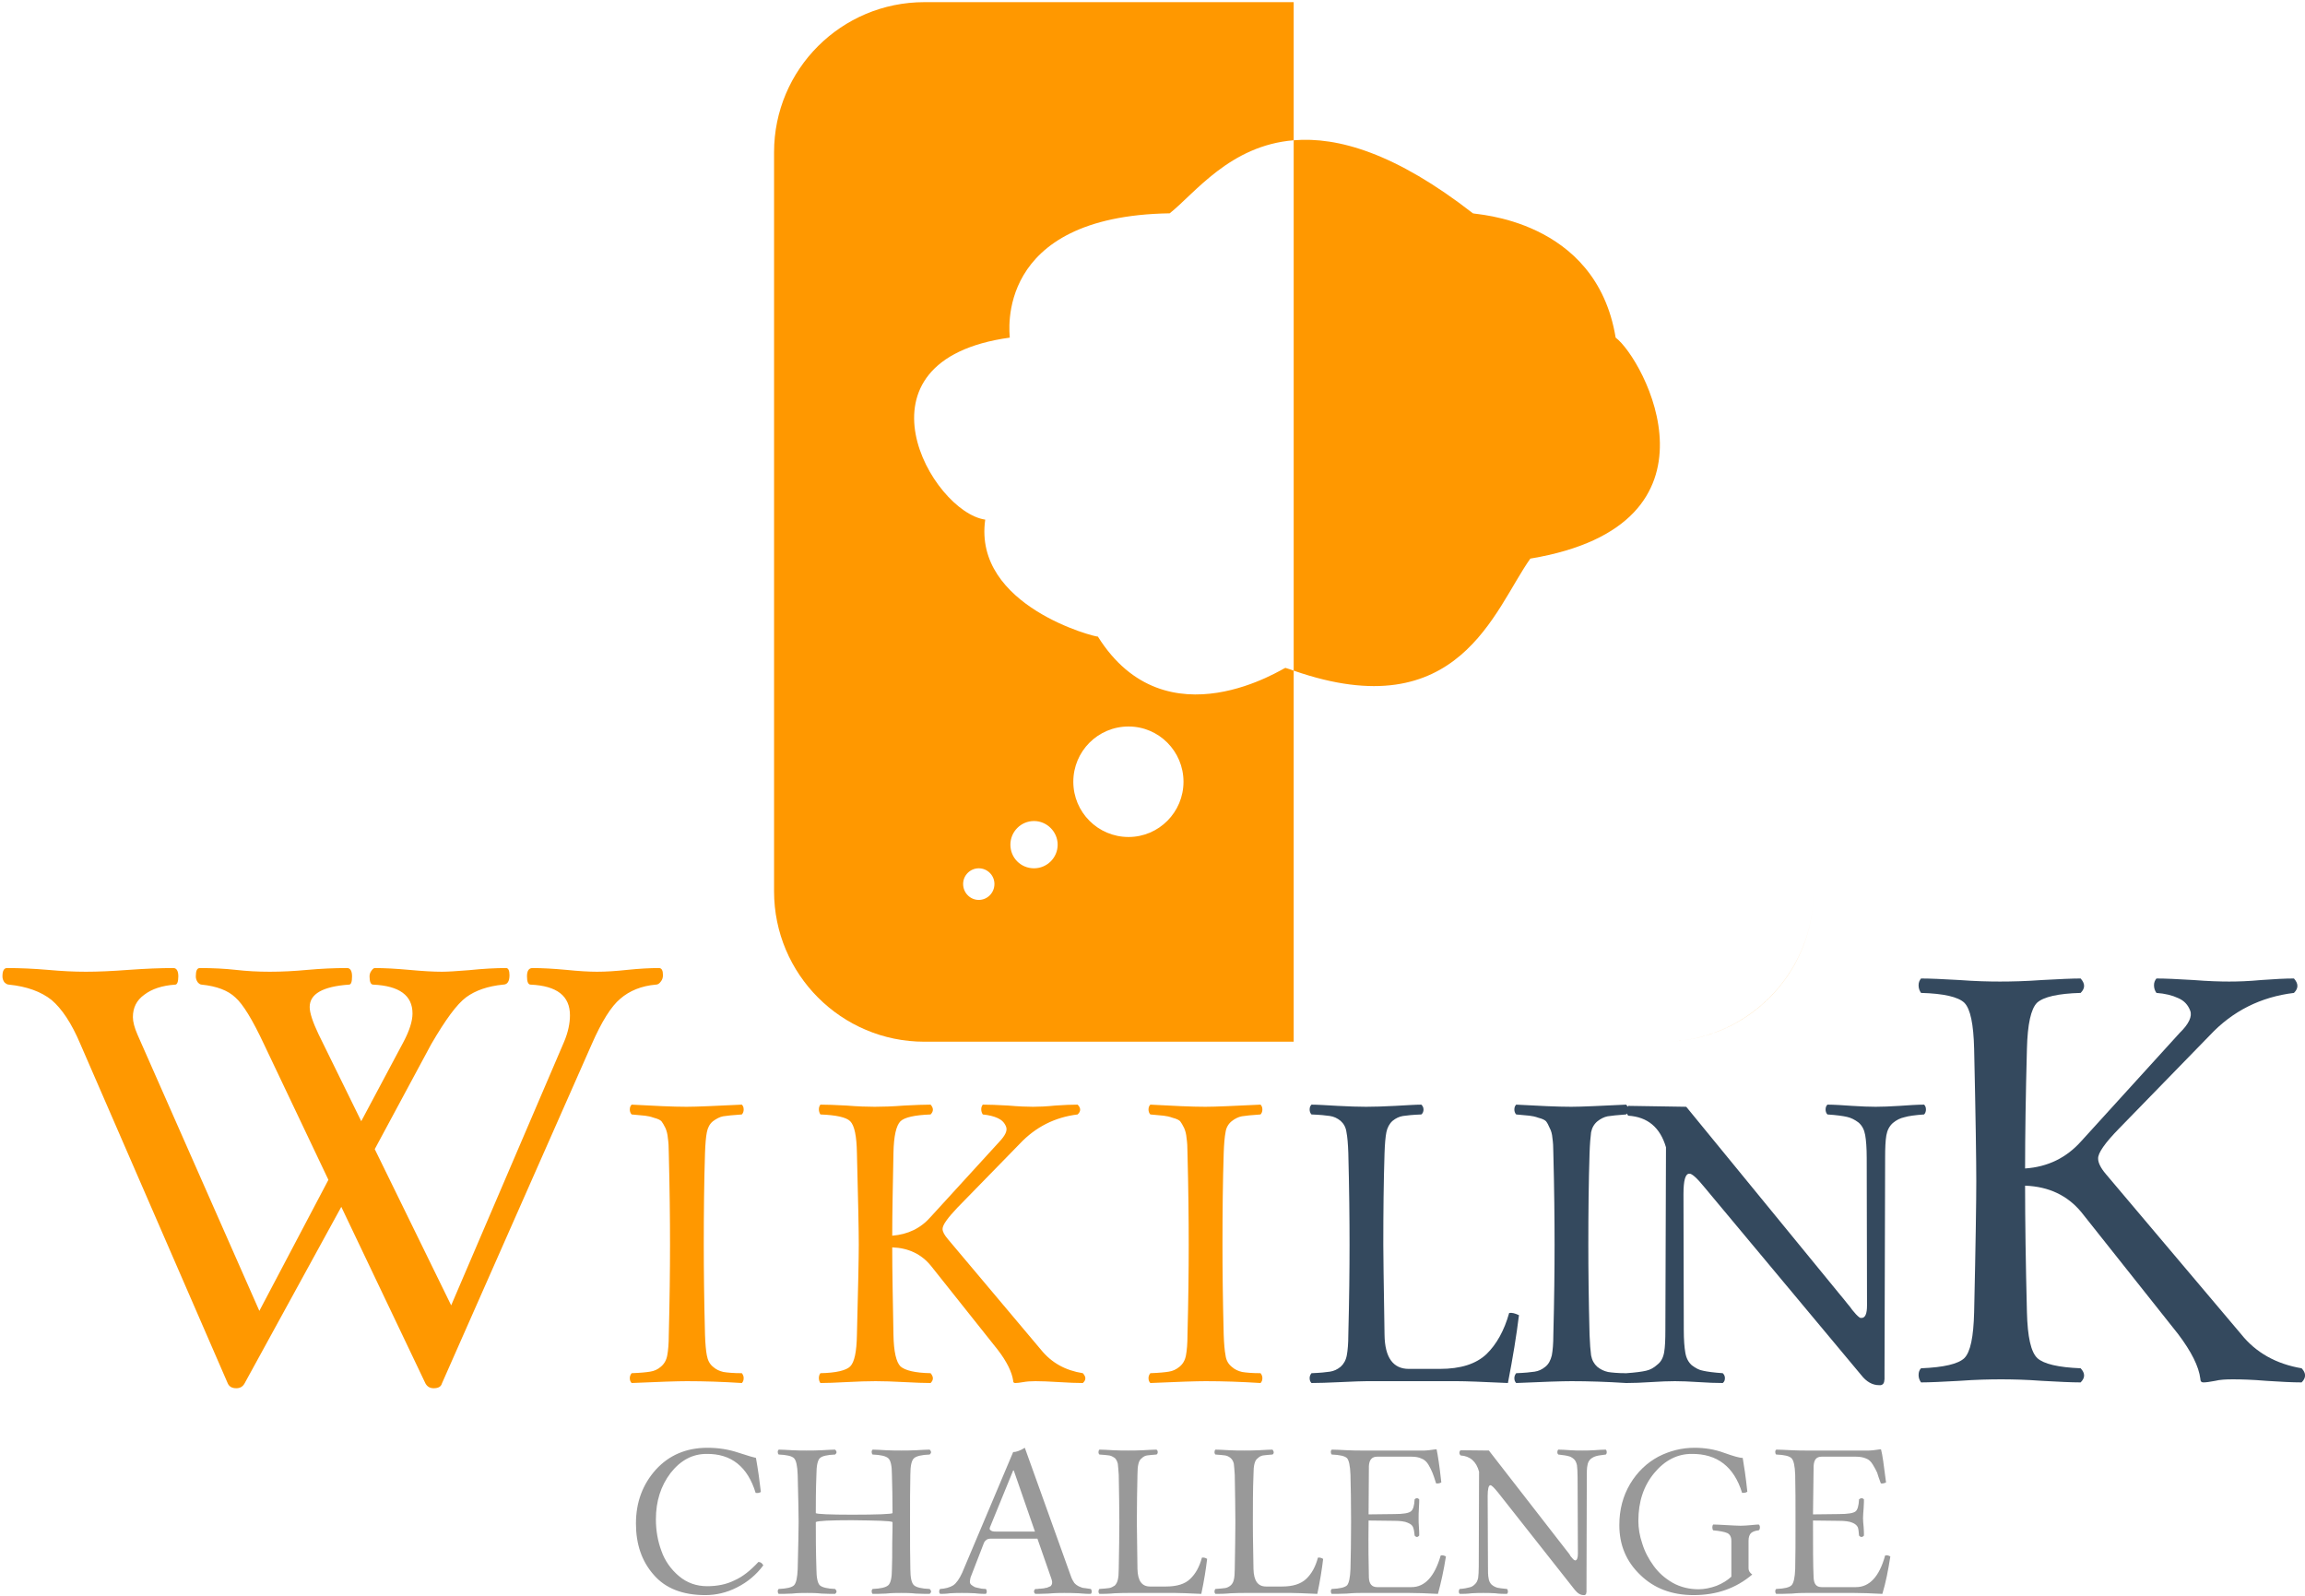 <svg xmlns="http://www.w3.org/2000/svg" width="751" height="520" viewBox="0 0 751 520" version="0"><style>.a{fill:#FF9800;}.b{fill:#34495E;}</style><g style="fill-rule:evenodd;fill:none"><g class="a"><path d="M252.2 49.6C252.2 22.6 274.1 0.7 301.2 0.7L541.9 0.7C569 0.7 590.9 22.6 590.9 49.6L590.9 290.4C590.9 317.4 568.9 339.4 541.9 339.4L301.2 339.4C274.1 339.4 252.2 317.4 252.2 290.4L252.2 49.6 252.2 49.6ZM421.5 218.5L421.5 339.4 541.9 339.4C569 339.4 590.9 317.4 590.9 290.4L590.9 49.6C590.9 22.6 569 0.7 541.9 0.7L421.5 0.7 421.5 45.7C400.7 47.4 389.3 63 381.1 69.5 323.6 70.4 329 108.8 329 110 275.4 117.4 303.5 166.8 321 169.3 317 197.5 357.2 207.7 357.7 207.4 380 243 418.8 217.2 418.8 217.6 419.8 217.9 420.7 218.2 421.5 218.5L421.5 218.5ZM318.9 293.2C321.7 293.2 324 290.9 324 288 324 285.2 321.7 282.9 318.9 282.9 316.1 282.9 313.8 285.2 313.8 288 313.8 290.9 316.1 293.2 318.9 293.2L318.9 293.2ZM336.9 282.9C341.1 282.9 344.6 279.5 344.6 275.2 344.6 271 341.1 267.5 336.9 267.5 332.6 267.5 329.2 271 329.2 275.2 329.2 279.5 332.6 282.9 336.9 282.9L336.9 282.9ZM367.7 272.7C377.6 272.7 385.6 264.6 385.6 254.7 385.6 244.8 377.6 236.7 367.7 236.7 357.7 236.7 349.7 244.8 349.7 254.7 349.7 264.6 357.7 272.7 367.7 272.7L367.7 272.7ZM421.5 218.5L421.5 45.7C435.9 44.5 454.7 49.9 479.9 69.5 480 69.9 520 71 526.4 110 535.4 116.7 565.1 170.9 498.6 182 486.8 198.6 475.4 237.3 421.5 218.5L421.5 218.5Z"/></g><path d="M229.8 519.7C222.4 519.7 216.8 517.5 213 513.1 209.1 508.7 207.2 503.1 207.2 496.4 207.2 489.4 209.4 483.6 213.7 478.8 218 474.1 223.6 471.7 230.5 471.7 234 471.7 237.3 472.2 240.6 473.3 243.9 474.4 245.8 474.9 246.3 475 247 478.9 247.5 482.6 247.9 486.1 247.4 486.4 246.9 486.5 246.2 486.4 243.6 477.9 238.3 473.6 230.2 473.7 225.7 473.7 221.8 475.7 218.5 479.9 215.3 484.1 213.7 489.1 213.7 495 213.7 498.6 214.3 502.1 215.5 505.3 216.6 508.5 218.6 511.3 221.2 513.5 223.8 515.7 226.9 516.8 230.4 516.8 233.7 516.8 236.7 516.2 239.3 514.9 242 513.7 244.5 511.7 247.1 508.9 247.8 508.9 248.3 509.3 248.7 510 246.4 513.1 243.5 515.5 240.1 517.2 236.8 518.9 233.3 519.7 229.8 519.7L229.8 519.7 229.8 519.7ZM266 511.2C266 514 266.4 515.8 267.1 516.5 267.9 517.2 269.5 517.6 272.1 517.7 272.7 518.3 272.7 518.8 272.1 519.3 271.1 519.3 269.6 519.3 267.7 519.2 265.8 519 264.2 519 263 519 261.6 519 260 519 258.1 519.2 256.2 519.3 254.7 519.3 253.7 519.3 253.5 519.1 253.4 518.8 253.4 518.5 253.4 518.1 253.5 517.9 253.7 517.7 256.3 517.6 258 517.2 258.7 516.5 259.4 515.8 259.8 514 259.9 511.2 260.1 503.2 260.2 498.1 260.2 495.9 260.2 493.6 260.1 488.4 259.9 480.5 259.8 477.6 259.4 475.8 258.7 475.1 258 474.4 256.3 474 253.7 473.9 253.5 473.7 253.4 473.4 253.4 473.1 253.4 472.7 253.5 472.5 253.7 472.3 254.8 472.3 256.2 472.4 258.1 472.5 260 472.6 261.5 472.6 262.8 472.6 264.2 472.6 265.8 472.6 267.7 472.5 269.7 472.4 271.1 472.3 272.1 472.3 272.7 472.9 272.7 473.4 272.1 473.9 269.5 474 267.8 474.4 267.1 475.1 266.4 475.8 266 477.6 266 480.5 265.8 485.5 265.8 489.7 265.8 493 266.2 493.3 270.2 493.5 277.6 493.5 286 493.5 290.4 493.3 290.8 493 290.8 488 290.7 483.8 290.6 480.5 290.6 477.6 290.2 475.8 289.4 475.1 288.6 474.4 286.9 474 284.3 473.9 284.1 473.7 284 473.4 284 473.1 284 472.7 284.1 472.5 284.3 472.3 285.3 472.3 286.8 472.4 288.7 472.5 290.7 472.6 292.3 472.6 293.6 472.6 294.9 472.6 296.6 472.6 298.5 472.5 300.4 472.4 301.9 472.3 302.9 472.3 303.5 472.9 303.5 473.4 302.9 473.9 300.3 474 298.6 474.4 297.8 475.1 297 475.8 296.6 477.6 296.6 480.5 296.5 484.5 296.5 489.7 296.5 496 296.5 502.2 296.5 507.2 296.6 511.2 296.6 514 297 515.8 297.8 516.5 298.6 517.2 300.3 517.6 302.9 517.7 303.5 518.3 303.5 518.8 302.9 519.3 301.9 519.3 300.4 519.3 298.4 519.2 296.5 519 294.9 519 293.6 519 292.2 519 290.6 519 288.7 519.2 286.8 519.3 285.3 519.3 284.3 519.3 284.1 519.1 284 518.8 284 518.5 284 518.1 284.1 517.9 284.3 517.7 286.9 517.6 288.6 517.2 289.4 516.5 290.2 515.8 290.6 514 290.6 511.2 290.7 509.1 290.7 506.3 290.7 502.8 290.8 499.3 290.8 497 290.8 495.9 290.1 495.5 285.7 495.4 277.5 495.3 270.4 495.3 266.5 495.5 265.8 495.9 265.8 500 265.8 505.1 266 511.2L266 511.2 266 511.2ZM324.4 499L337.2 499 330.3 479.1 330.1 479.1 322.5 497.7C322.4 498.1 322.4 498.4 322.8 498.6 323.1 498.9 323.6 499 324.4 499L324.4 499 324.4 499ZM316.2 514C316.1 514.6 316 515 316 515.3 316 515.7 316.1 516 316.4 516.3 316.7 516.5 317 516.8 317.3 516.9 317.5 517.1 317.9 517.2 318.4 517.3 318.9 517.4 319.4 517.5 319.8 517.6 320.2 517.6 320.6 517.7 321.2 517.7 321.4 517.9 321.5 518.2 321.5 518.5 321.5 518.9 321.4 519.1 321.2 519.3 320.5 519.3 319.3 519.3 317.6 519.1 315.9 519 314.5 519 313.4 519 312.4 519 311.1 519 309.6 519.1 308.2 519.3 307 519.3 306.3 519.3 306.1 519.1 306 518.9 306 518.5 306 518.2 306.1 517.9 306.3 517.7 308 517.6 309.5 517.2 310.6 516.5 311.6 515.8 312.6 514.4 313.5 512.4L330.1 473.1C331 473.1 332.3 472.7 333.9 471.7L348.9 513.5C349.2 514.4 349.6 515.1 350 515.7 350.4 516.2 351 516.6 351.6 516.9 352.3 517.2 352.8 517.4 353.3 517.4 353.8 517.5 354.5 517.6 355.4 517.7 355.6 517.9 355.7 518.2 355.7 518.5 355.7 518.9 355.6 519.1 355.4 519.3 354.7 519.3 353.4 519.3 351.4 519.1 349.4 519 347.8 519 346.7 519 345.6 519 343.9 519 341.6 519.2 339.3 519.3 337.8 519.3 337.3 519.3 337.1 519.1 336.9 518.9 336.9 518.5 336.9 518.2 337.1 517.9 337.3 517.7 337.4 517.7 337.7 517.7 338 517.7 338.5 517.6 338.9 517.6 339.1 517.6 339.4 517.6 339.7 517.5 340.1 517.5 340.5 517.4 340.8 517.3 341.1 517.3 341.3 517.2 341.5 517.1 341.8 517 342.1 516.9 342.3 516.8 342.4 516.7 342.5 516.5 342.6 516.4 342.7 516.2 342.8 516 342.8 515.7 342.8 515.4 342.8 515.2 342.7 514.9 342.6 514.5L338 501.3 323.1 501.3C322.3 501.3 321.7 501.4 321.4 501.7 321 502 320.7 502.3 320.5 502.9L316.2 514 316.2 514ZM370.6 511.2C370.7 515 372 516.9 374.7 516.9L379.9 516.9C383.4 516.9 386.1 516.1 387.8 514.4 389.5 512.8 390.8 510.5 391.6 507.5 392.1 507.4 392.7 507.5 393.3 507.9 392.9 511.3 392.3 515.1 391.4 519.3 387 519.1 384.2 519 382.9 519L367.6 519C366.9 519 365.4 519 363.2 519.1 361.1 519.3 359.4 519.3 358.2 519.3 358 519.1 357.9 518.9 357.9 518.5 357.9 518.2 358 517.9 358.2 517.7 359.7 517.6 360.7 517.5 361.4 517.4 362 517.3 362.6 517 363.2 516.6 363.7 516.1 364 515.5 364.2 514.7 364.4 513.9 364.5 512.7 364.5 511.2 364.6 505.2 364.7 500.1 364.7 495.9 364.7 491.6 364.6 486.5 364.5 480.5 364.4 478.9 364.3 477.8 364.2 476.9 364 476.1 363.7 475.5 363.2 475 362.6 474.6 362 474.3 361.4 474.2 360.7 474.1 359.7 474 358.2 473.9 358 473.7 357.9 473.5 357.9 473.1 357.9 472.8 358 472.5 358.2 472.3 359.3 472.3 360.8 472.4 362.7 472.5 364.6 472.6 366.2 472.6 367.5 472.6 368.8 472.6 370.5 472.6 372.4 472.5 374.4 472.4 375.9 472.3 376.8 472.3 377.1 472.5 377.2 472.8 377.2 473.1 377.2 473.5 377.1 473.7 376.8 473.9 375.4 474 374.4 474.1 373.7 474.2 373.1 474.3 372.5 474.6 372 475.1 371.4 475.5 371.1 476.2 370.9 477 370.7 477.8 370.6 478.9 370.6 480.5 370.5 485.3 370.4 490.5 370.4 496 370.4 497 370.5 502 370.6 511.2L370.6 511.2 370.6 511.2ZM408.4 511.2C408.5 515 409.8 516.9 412.5 516.9L417.7 516.9C421.2 516.9 423.8 516.1 425.6 514.4 427.3 512.8 428.6 510.5 429.4 507.5 429.9 507.4 430.4 507.5 431.1 507.9 430.7 511.3 430.1 515.1 429.2 519.3 424.8 519.1 421.9 519 420.7 519L405.4 519C404.6 519 403.2 519 401 519.1 398.9 519.3 397.2 519.3 396 519.3 395.8 519.1 395.7 518.9 395.7 518.5 395.7 518.2 395.8 517.9 396 517.7 397.5 517.6 398.5 517.5 399.2 517.4 399.8 517.3 400.4 517 400.9 516.6 401.5 516.1 401.8 515.5 402 514.7 402.2 513.9 402.3 512.7 402.3 511.2 402.4 505.2 402.5 500.1 402.5 495.9 402.5 491.6 402.4 486.5 402.3 480.5 402.2 478.9 402.1 477.8 402 476.9 401.8 476.1 401.5 475.5 400.9 475 400.4 474.6 399.8 474.3 399.2 474.2 398.5 474.1 397.5 474 396 473.9 395.8 473.7 395.7 473.5 395.7 473.1 395.7 472.8 395.8 472.5 396 472.3 397.1 472.3 398.5 472.4 400.5 472.5 402.4 472.6 404 472.6 405.3 472.6 406.6 472.6 408.3 472.6 410.2 472.5 412.2 472.4 413.6 472.3 414.6 472.3 414.8 472.5 414.9 472.8 415 473.1 415 473.5 414.9 473.7 414.6 473.9 413.2 474 412.2 474.1 411.5 474.2 410.9 474.3 410.3 474.6 409.8 475.1 409.2 475.5 408.9 476.2 408.7 477 408.5 477.8 408.4 478.9 408.4 480.5 408.2 485.3 408.2 490.5 408.2 496 408.2 497 408.2 502 408.4 511.2L408.4 511.2 408.4 511.2ZM454.3 493.3C457.2 493.3 459 493 459.7 492.4 460.4 491.9 460.8 490.6 460.9 488.5 461.4 488 461.9 488 462.4 488.5 462.4 489 462.4 489.9 462.3 491.3 462.2 492.7 462.2 493.8 462.2 494.7 462.2 495.5 462.2 496.4 462.3 497.5 462.4 498.6 462.4 499.6 462.4 500.3 461.9 500.9 461.4 500.9 460.9 500.3 460.8 499 460.6 498.1 460.4 497.6 460.2 497 459.6 496.5 458.6 496.1 457.7 495.7 456.2 495.5 454.3 495.5L445.9 495.4C445.8 503.8 445.9 510 446 514 446.1 516.1 447 517.1 448.7 517.1L459.9 517.1C464.2 517.1 467.4 513.7 469.4 506.8 469.9 506.6 470.5 506.8 471.1 507.1 470.4 511.6 469.5 515.7 468.5 519.3 464.6 519.1 461.6 519 459.3 519L443.3 519C442.6 519 441.1 519 438.9 519.2 436.7 519.3 435 519.3 433.9 519.3 433.7 519.1 433.6 518.8 433.6 518.5 433.6 518.1 433.7 517.9 433.9 517.7 436.5 517.6 438.2 517.2 438.9 516.5 439.5 515.8 439.9 514 440 511.2 440.1 507.2 440.2 502.2 440.2 495.9 440.2 489.6 440.1 484.4 440 480.5 439.9 477.6 439.5 475.8 438.9 475.1 438.2 474.4 436.5 474 433.9 473.9 433.7 473.7 433.6 473.4 433.6 473.1 433.6 472.7 433.7 472.5 433.9 472.3 435.1 472.3 436.7 472.4 438.9 472.5 441 472.6 442.5 472.6 443.2 472.6L464.2 472.6C464.6 472.6 465.8 472.5 467.8 472.2 468 472.2 468.1 472.2 468.1 472.4 468.4 473.8 469 477.4 469.6 483 469 483.3 468.4 483.4 467.9 483.3 467.4 481.7 467 480.5 466.7 479.8 466.4 479.1 466 478.2 465.4 477.2 464.8 476.2 464 475.5 463.1 475.2 462.3 474.8 461.2 474.6 459.9 474.6L448.7 474.6C447 474.6 446.1 475.6 446 477.7L445.9 493.4 454.3 493.3 454.3 493.3ZM514 481.3C514 479.6 513.9 478.3 513.8 477.4 513.6 476.5 513.3 475.8 512.7 475.3 512.1 474.8 511.5 474.5 510.9 474.4 510.3 474.2 509.2 474.1 507.7 473.9 507.5 473.7 507.4 473.5 507.4 473.1 507.4 472.8 507.5 472.5 507.7 472.3 508.9 472.3 510.2 472.4 511.7 472.5 513.1 472.6 514.4 472.6 515.5 472.6 516.5 472.6 517.8 472.6 519.3 472.5 520.8 472.4 522.1 472.3 523.2 472.3 523.4 472.5 523.5 472.8 523.5 473.1 523.5 473.5 523.4 473.7 523.2 473.9 521.8 474.1 520.7 474.2 520.1 474.4 519.4 474.6 518.8 474.9 518.2 475.4 517.7 475.9 517.3 476.6 517.2 477.5 517 478.4 517 479.6 517 481.3L516.9 517.5 516.9 517.9 516.9 518.3C516.9 518.4 516.9 518.5 516.9 518.7 516.9 518.8 516.9 518.9 516.8 519 516.8 519.1 516.8 519.1 516.8 519.2 516.8 519.3 516.7 519.4 516.7 519.4 516.6 519.5 516.6 519.5 516.5 519.6 516.5 519.6 516.4 519.7 516.3 519.7 516.2 519.7 516.1 519.7 516 519.7 514.9 519.7 514 519.1 513.1 518L488.1 486.3C486.8 484.7 486 483.9 485.6 483.9 485 483.9 484.7 485.1 484.7 487.5L484.8 510.4C484.8 512 484.8 513.3 485 514.2 485.1 515.1 485.5 515.8 486 516.3 486.6 516.8 487.2 517.1 487.9 517.3 488.5 517.4 489.5 517.6 491 517.7 491.2 517.9 491.3 518.2 491.3 518.5 491.3 518.9 491.2 519.1 491 519.3 489.9 519.3 488.6 519.3 487.1 519.1 485.6 519 484.4 519 483.3 519 482.3 519 481 519 479.5 519.1 478 519.3 476.7 519.3 475.6 519.3 475.4 519.1 475.3 518.9 475.3 518.5 475.3 518.2 475.4 517.9 475.6 517.7 477 517.6 478 517.4 478.7 517.2 479.4 517.1 480 516.7 480.5 516.2 481.1 515.7 481.4 515 481.6 514.1 481.7 513.3 481.8 512 481.8 510.4L481.9 479.5C481 476.1 478.9 474.4 475.9 474.2 475.6 473.9 475.5 473.7 475.5 473.3 475.5 473 475.6 472.7 475.9 472.5L485.1 472.6 509.8 504.4C510.1 504.8 510.5 505.3 510.9 505.8 511.3 506.3 511.6 506.7 511.7 507 511.9 507.2 512.1 507.5 512.3 507.7 512.5 508 512.7 508.1 512.8 508.2 513 508.3 513.1 508.4 513.2 508.4 513.8 508.4 514.1 507.6 514.1 506.2L514 481.3 514 481.3ZM552.1 471.7C555.4 471.7 558.6 472.2 561.6 473.3 564.7 474.4 566.7 475 567.8 475 568.2 477.4 568.8 481.1 569.3 486 569 486.3 568.4 486.4 567.6 486.4 565 477.9 559.5 473.6 551.1 473.7 546.5 473.7 542.4 475.8 539 479.9 535.5 484.1 533.8 489.3 533.8 495.5 533.8 497.9 534.2 500.4 535.1 503 535.9 505.6 537.2 508 538.8 510.2 540.4 512.4 542.4 514.2 545 515.7 547.5 517.1 550.4 517.8 553.4 517.8 555.3 517.8 557.2 517.4 559.2 516.7 561.2 515.9 562.8 514.9 564.1 513.7L564.1 502C564.1 500.7 563.6 499.9 562.8 499.5 561.9 499.1 560.4 498.8 558.2 498.6 558 498.4 557.9 498.1 557.9 497.6 557.9 497.2 558 496.9 558.2 496.7 559.2 496.7 560.6 496.8 562.6 496.9 564.6 497 566.1 497.1 567.1 497.1 568.2 497.1 569.3 497 570.5 496.9 571.6 496.8 572.5 496.7 573 496.7 573.3 496.9 573.4 497.2 573.4 497.6 573.4 498.1 573.3 498.4 573 498.6 571.9 498.7 571.1 499 570.5 499.5 570 500 569.7 500.8 569.7 502L569.7 511C569.7 511.8 570.1 512.4 570.9 513 565.6 517.5 559.3 519.7 551.8 519.7 544.7 519.7 538.9 517.5 534.4 513.1 529.8 508.7 527.6 503.3 527.6 496.9 527.6 491.8 528.8 487.4 531.1 483.5 533.5 479.5 536.6 476.6 540.3 474.6 544 472.7 547.9 471.7 552.1 471.7L552.1 471.7 552.1 471.7ZM599.1 493.3C602.1 493.3 603.9 493 604.6 492.4 605.2 491.9 605.6 490.6 605.7 488.5 606.3 488 606.8 488 607.3 488.5 607.3 489 607.3 489.9 607.2 491.3 607.1 492.7 607 493.8 607 494.7 607 495.5 607.1 496.4 607.2 497.5 607.3 498.6 607.3 499.6 607.3 500.3 606.8 500.9 606.2 500.9 605.7 500.3 605.6 499 605.5 498.1 605.3 497.6 605 497 604.5 496.5 603.5 496.1 602.6 495.7 601.1 495.5 599.1 495.5L590.7 495.4C590.7 503.8 590.7 510 590.9 514 591 516.1 591.8 517.1 593.5 517.1L604.7 517.1C609.1 517.1 612.3 513.7 614.2 506.8 614.8 506.6 615.3 506.8 615.9 507.1 615.2 511.6 614.4 515.7 613.3 519.3 609.5 519.1 606.4 519 604.2 519L588.2 519C587.5 519 586 519 583.8 519.2 581.6 519.3 579.9 519.3 578.7 519.3 578.5 519.1 578.4 518.8 578.4 518.5 578.4 518.1 578.5 517.9 578.7 517.7 581.4 517.6 583 517.2 583.7 516.5 584.4 515.8 584.8 514 584.9 511.2 585 507.2 585 502.2 585 495.9 585 489.6 585 484.4 584.9 480.5 584.8 477.6 584.4 475.8 583.7 475.1 583 474.4 581.4 474 578.7 473.9 578.5 473.7 578.4 473.4 578.4 473.1 578.4 472.7 578.5 472.5 578.7 472.3 579.9 472.3 581.6 472.4 583.7 472.5 585.9 472.6 587.3 472.6 588.1 472.6L609 472.6C609.5 472.6 610.7 472.5 612.6 472.2 612.8 472.2 612.9 472.2 612.9 472.4 613.3 473.8 613.8 477.4 614.5 483 613.8 483.3 613.3 483.4 612.8 483.3 612.2 481.7 611.8 480.5 611.6 479.8 611.3 479.1 610.8 478.2 610.2 477.2 609.6 476.2 608.9 475.5 608 475.2 607.1 474.8 606 474.6 604.7 474.6L593.5 474.6C591.8 474.6 591 475.6 590.9 477.7L590.7 493.4 599.1 493.3 599.1 493.3Z" fill="#999"/><path d="M660.4 427.5C660.6 435.6 661.7 440.5 663.8 442.5 665.9 444.4 670.6 445.5 677.9 445.8 679.4 447.4 679.4 448.9 677.9 450.4 674.9 450.4 670.8 450.2 665.4 449.9 660.1 449.5 655.6 449.4 652 449.4 648.3 449.4 643.7 449.5 638.3 449.9 632.8 450.2 628.7 450.4 625.9 450.4 625.4 449.7 625.1 448.9 625.1 448 625.1 447 625.4 446.3 625.9 445.8 633.3 445.5 638 444.4 640 442.5 642 440.5 643 435.6 643.2 427.5 643.7 405.3 643.9 391.1 643.9 384.9 643.9 378.4 643.7 364 643.2 341.7 643 333.7 642 328.7 640 326.7 638 324.8 633.3 323.7 625.9 323.5 625.4 322.8 625.1 322 625.1 321 625.1 320.1 625.4 319.4 625.9 318.8 628.8 318.8 633 319 638.3 319.3 643.6 319.7 648 319.8 651.6 319.8 655.3 319.8 659.9 319.7 665.4 319.3 670.9 319 675.1 318.8 677.9 318.8 679.4 320.5 679.4 322 677.9 323.5 670.5 323.7 665.8 324.8 663.7 326.7 661.7 328.7 660.6 333.7 660.4 341.7 660 356.9 659.8 369.9 659.8 380.7 667.2 380.2 673.3 377.2 678.1 371.8L710.2 336.5C713.2 333.6 714.3 331.1 713.6 329.3 712.9 327.4 711.6 326 709.7 325.2 707.8 324.3 705.4 323.7 702.6 323.5 702.1 322.8 701.8 322 701.8 321 701.8 320.1 702.1 319.4 702.6 318.8 705.5 318.8 709.5 319 714.6 319.3 719.6 319.7 723.5 319.8 726.3 319.8 729.1 319.8 732.6 319.7 736.8 319.3 740.9 319 744.5 318.8 747.4 318.8 748.9 320.5 748.9 322 747.4 323.5 736.6 324.8 727.4 329.4 720 337.3L690.5 367.6C685.8 372.4 683.5 375.7 683.6 377.5 683.6 378.8 684.4 380.5 686.1 382.5L730.2 434.7C735 440.7 741.6 444.4 749.9 445.8 751.4 447.4 751.4 448.9 749.9 450.4 746.9 450.4 743.1 450.2 738.5 449.9 733.8 449.5 730.2 449.4 727.5 449.4 725.2 449.4 723.3 449.5 721.7 449.9 720.1 450.2 718.8 450.4 717.9 450.4 717.2 450.4 716.9 450 716.9 449.2 716.4 445.2 714 440.4 709.7 434.7L678.1 394.9C673.6 389.5 667.6 386.6 659.8 386.3 659.8 397.7 660 411.4 660.4 427.5L660.4 427.5 660.4 427.5Z" class="b"/><path d="M451.1 434.9C451.2 442.3 453.9 446 459 446L469.1 446C475.9 446 480.9 444.4 484.3 441.2 487.6 438 490.1 433.5 491.7 427.8 492.6 427.6 493.6 427.9 494.9 428.5 494.1 435 492.9 442.4 491.3 450.6 482.8 450.2 477.3 450 474.8 450L445.3 450C443.9 450 441.1 450.1 436.9 450.3 432.7 450.5 429.5 450.6 427.3 450.6 426.9 450.2 426.7 449.7 426.7 449 426.7 448.4 426.9 447.9 427.3 447.4 430 447.3 432 447.1 433.3 446.9 434.6 446.7 435.7 446.2 436.8 445.3 437.8 444.4 438.5 443.2 438.8 441.6 439.1 440 439.3 437.8 439.3 434.9 439.6 423.4 439.7 413.6 439.7 405.5 439.7 397.2 439.6 387.2 439.3 375.7 439.2 372.7 439 370.4 438.7 368.9 438.5 367.3 437.8 366.1 436.8 365.2 435.7 364.3 434.6 363.8 433.3 363.6 432 363.4 430 363.2 427.3 363.1 426.9 362.7 426.7 362.1 426.7 361.5 426.7 360.8 426.9 360.3 427.3 359.9 429.3 359.9 432.1 360.1 435.8 360.3 439.5 360.5 442.6 360.6 445.1 360.6 447.7 360.6 450.9 360.5 454.6 360.3 458.4 360.1 461.2 359.9 463.1 359.9 463.5 360.3 463.8 360.8 463.8 361.5 463.8 362.1 463.6 362.7 463.1 363.1 460.4 363.2 458.4 363.4 457.1 363.6 455.9 363.8 454.8 364.3 453.7 365.2 452.7 366.1 452 367.4 451.7 368.9 451.4 370.4 451.2 372.7 451.1 375.7 450.8 385 450.7 394.9 450.7 405.6 450.7 407.5 450.8 417.3 451.1 434.9L451.1 434.9 451.1 434.9ZM529.9 447.5C529.9 447.5 529.9 447.5 529.8 447.4 527.1 447.4 525.1 447.2 523.9 447 522.6 446.7 521.5 446.2 520.4 445.3 519.4 444.4 518.7 443.2 518.4 441.6 518.2 440.1 518 437.8 517.9 434.9 517.6 423.4 517.5 413.7 517.5 405.6 517.5 395 517.6 385 517.9 375.7 518 372.7 518.2 370.4 518.4 368.9 518.7 367.4 519.4 366.2 520.5 365.3 521.5 364.5 522.7 363.9 523.8 363.7 525 363.5 527 363.3 529.8 363.1 529.9 363 530 362.9 530.1 362.8 530.2 363.1 530.3 363.3 530.5 363.5 536.8 363.9 540.9 367.3 542.8 373.8L542.6 433.3C542.6 436.5 542.5 438.9 542.2 440.6 541.9 442.3 541.2 443.7 540 444.6 538.9 445.6 537.7 446.3 536.3 446.6 535 446.9 532.8 447.2 529.9 447.4 529.9 447.5 529.9 447.5 529.9 447.5L529.9 447.5ZM529.9 450.6C529.9 450.6 529.9 450.6 529.8 450.6 523.5 450.2 517.6 450 512 450 509 450 503 450.2 494 450.6 493.6 450.2 493.4 449.7 493.4 449 493.4 448.4 493.6 447.9 494 447.4 496.7 447.3 498.7 447.1 500 446.9 501.3 446.7 502.4 446.2 503.5 445.3 504.6 444.4 505.2 443.2 505.6 441.6 505.9 440 506.1 437.8 506.1 434.9 506.4 423.4 506.5 413.6 506.5 405.5 506.5 397.2 506.4 387.3 506.1 375.7 506.1 373.7 506 372.1 505.8 370.8 505.7 369.5 505.4 368.4 504.9 367.5 504.5 366.5 504.1 365.8 503.7 365.3 503.3 364.9 502.5 364.5 501.3 364.2 500.2 363.8 499.2 363.6 498.3 363.5 497.4 363.4 496 363.3 494 363.1 493.6 362.7 493.4 362.1 493.4 361.5 493.4 360.8 493.6 360.3 494 359.9 501.4 360.3 507.4 360.6 511.9 360.6 515.3 360.6 521.3 360.3 529.8 359.9 530 360.1 530.2 360.3 530.3 360.6 530.4 360.5 530.4 360.4 530.5 360.3L549.4 360.6 599.5 421.8C600.2 422.6 600.9 423.5 601.7 424.5 602.6 425.6 603.2 426.3 603.5 426.8 603.9 427.3 604.3 427.7 604.7 428.2 605.2 428.7 605.5 429 605.8 429.2 606 429.4 606.3 429.4 606.5 429.4 607.7 429.4 608.3 428.1 608.3 425.3L608.2 377.2C608.2 374 608 371.5 607.7 369.8 607.4 368.1 606.7 366.7 605.5 365.7 604.3 364.8 603.1 364.2 601.8 363.9 600.5 363.6 598.4 363.3 595.4 363.1 595 362.7 594.8 362.1 594.8 361.5 594.8 360.8 595 360.3 595.4 359.9 597.7 359.9 600.4 360.1 603.4 360.3 606.4 360.5 609 360.6 611.1 360.6 613.2 360.6 615.8 360.5 618.9 360.3 621.9 360.1 624.6 359.9 626.9 359.9 627.3 360.3 627.5 360.8 627.5 361.5 627.5 362.1 627.3 362.7 626.9 363.1 624 363.3 621.8 363.6 620.5 364 619.1 364.3 617.9 364.9 616.7 365.9 615.6 366.9 614.9 368.2 614.6 369.9 614.3 371.6 614.2 374.1 614.2 377.2L614 447 614 447.9 614 448.7C614 448.8 614 449.1 614 449.3 614 449.6 613.9 449.8 613.9 450 613.9 450.1 613.9 450.2 613.8 450.4 613.8 450.6 613.7 450.7 613.6 450.8 613.5 450.9 613.4 451 613.3 451.1 613.2 451.2 613 451.2 612.8 451.3 612.7 451.3 612.5 451.3 612.2 451.3 610.1 451.3 608.1 450.2 606.4 448L555.4 386.9C552.9 383.8 551.2 382.3 550.4 382.4 549.1 382.4 548.5 384.6 548.5 389.1L548.6 433.3C548.6 436.5 548.8 439 549.1 440.7 549.4 442.5 550.1 443.8 551.2 444.8 552.4 445.7 553.6 446.4 554.9 446.6 556.2 446.9 558.4 447.2 561.3 447.4 561.8 447.9 562 448.4 562 449 562 449.7 561.8 450.2 561.3 450.6 559 450.6 556.4 450.5 553.4 450.3 550.4 450.1 547.8 450 545.7 450 543.6 450 541 450.1 537.9 450.3 534.9 450.5 532.2 450.6 529.9 450.6 529.9 450.6 529.9 450.6 529.9 450.6L529.9 450.6Z" class="b"/><path d="M229.7 434.9C229.8 437.8 230 440.1 230.3 441.6 230.6 443.2 231.2 444.4 232.3 445.3 233.3 446.2 234.4 446.7 235.7 447 236.9 447.2 238.9 447.4 241.7 447.4 242.1 447.9 242.3 448.4 242.3 449 242.3 449.7 242.1 450.2 241.7 450.6 235.4 450.2 229.4 450 223.8 450 220.8 450 214.8 450.2 205.8 450.6 205.4 450.2 205.2 449.7 205.2 449 205.2 448.4 205.4 447.9 205.8 447.4 208.6 447.3 210.6 447.1 211.8 446.9 213.1 446.7 214.3 446.2 215.3 445.3 216.4 444.4 217.1 443.2 217.4 441.6 217.7 440 217.9 437.8 217.9 434.9 218.2 423.4 218.3 413.6 218.3 405.5 218.3 397.2 218.2 387.3 217.9 375.7 217.9 373.7 217.8 372.1 217.6 370.8 217.5 369.5 217.2 368.4 216.8 367.5 216.3 366.5 215.9 365.8 215.5 365.3 215.1 364.9 214.3 364.5 213.1 364.2 212 363.8 211 363.6 210.1 363.5 209.2 363.4 207.8 363.3 205.8 363.1 205.4 362.7 205.2 362.1 205.2 361.5 205.2 360.8 205.4 360.3 205.8 359.9 213.2 360.3 219.2 360.6 223.7 360.6 227.2 360.6 233.1 360.3 241.7 359.9 242.1 360.3 242.3 360.8 242.3 361.5 242.3 362.1 242.1 362.7 241.7 363.1 238.8 363.3 236.8 363.5 235.6 363.7 234.5 363.9 233.4 364.5 232.3 365.3 231.2 366.2 230.6 367.4 230.3 368.9 230 370.4 229.8 372.7 229.7 375.7 229.4 385 229.3 395 229.3 405.6 229.3 413.7 229.4 423.4 229.7 434.9L229.7 434.9 229.7 434.9ZM291.1 434.9C291.2 440.4 292 443.8 293.4 445.2 294.9 446.5 298.1 447.3 303.2 447.4 304.2 448.6 304.2 449.6 303.2 450.6 301.1 450.6 298.3 450.5 294.6 450.3 290.9 450.1 287.8 450 285.3 450 282.7 450 279.6 450.1 275.8 450.3 272.1 450.5 269.3 450.6 267.3 450.6 267 450.2 266.8 449.6 266.8 449 266.8 448.3 267 447.8 267.3 447.4 272.4 447.3 275.7 446.5 277 445.2 278.4 443.8 279.1 440.4 279.2 434.9 279.6 419.5 279.8 409.7 279.8 405.5 279.8 401 279.6 391 279.2 375.7 279.1 370.1 278.4 366.7 277 365.3 275.7 364 272.4 363.3 267.3 363.1 267 362.6 266.8 362.1 266.8 361.4 266.8 360.8 267 360.3 267.3 359.9 269.3 359.9 272.2 360 275.8 360.2 279.5 360.5 282.6 360.6 285 360.6 287.6 360.6 290.8 360.5 294.6 360.2 298.4 360 301.2 359.9 303.2 359.9 304.2 361 304.2 362.1 303.2 363.1 298.1 363.3 294.8 364 293.4 365.3 292 366.7 291.2 370.1 291.1 375.7 290.9 386.2 290.7 395.1 290.7 402.6 295.8 402.2 300 400.2 303.3 396.4L325.5 372.1C327.5 370 328.3 368.4 327.8 367.1 327.3 365.8 326.4 364.9 325.1 364.3 323.8 363.7 322.2 363.3 320.2 363.1 319.9 362.6 319.7 362.1 319.7 361.4 319.7 360.8 319.9 360.3 320.2 359.9 322.3 359.9 325 360 328.5 360.2 331.9 360.5 334.7 360.6 336.6 360.6 338.5 360.6 340.9 360.5 343.8 360.2 346.7 360 349.1 359.9 351.1 359.9 352.2 361 352.2 362.1 351.1 363.1 343.7 364 337.4 367.2 332.3 372.6L311.9 393.5C308.7 396.9 307.1 399.1 307.1 400.4 307.1 401.3 307.7 402.4 308.9 403.8L339.2 439.8C342.6 444 347.1 446.5 352.8 447.4 353.9 448.6 353.9 449.6 352.8 450.6 350.8 450.6 348.2 450.5 345 450.3 341.8 450.1 339.3 450 337.4 450 335.8 450 334.5 450.1 333.4 450.3 332.3 450.5 331.4 450.6 330.8 450.6 330.3 450.6 330.1 450.4 330.1 449.8 329.7 447.1 328.1 443.7 325.1 439.8L303.3 412.4C300.2 408.6 296 406.6 290.7 406.4 290.7 414.3 290.9 423.8 291.1 434.9L291.1 434.9 291.1 434.9ZM398.7 434.9C398.8 437.8 399 440.1 399.3 441.6 399.5 443.2 400.2 444.4 401.3 445.3 402.3 446.2 403.4 446.7 404.7 447 405.9 447.2 407.9 447.4 410.7 447.4 411.1 447.9 411.3 448.4 411.3 449 411.3 449.7 411.1 450.2 410.7 450.6 404.3 450.2 398.4 450 392.8 450 389.8 450 383.8 450.2 374.8 450.6 374.4 450.2 374.2 449.7 374.2 449 374.2 448.4 374.4 447.9 374.8 447.4 377.6 447.3 379.6 447.1 380.8 446.9 382.1 446.7 383.2 446.2 384.3 445.3 385.4 444.4 386.1 443.2 386.4 441.6 386.7 440 386.9 437.8 386.9 434.9 387.2 423.4 387.3 413.6 387.3 405.5 387.3 397.2 387.2 387.3 386.9 375.7 386.9 373.7 386.8 372.1 386.6 370.8 386.5 369.5 386.2 368.4 385.8 367.5 385.3 366.5 384.9 365.8 384.5 365.3 384.1 364.9 383.3 364.5 382.1 364.2 381 363.8 380 363.6 379.1 363.5 378.2 363.4 376.8 363.3 374.8 363.1 374.4 362.7 374.2 362.1 374.2 361.5 374.2 360.8 374.4 360.3 374.8 359.9 382.2 360.3 388.2 360.6 392.7 360.6 396.2 360.6 402.1 360.3 410.7 359.9 411.1 360.3 411.3 360.8 411.3 361.5 411.3 362.1 411.1 362.7 410.7 363.1 407.8 363.3 405.8 363.5 404.6 363.7 403.5 363.9 402.3 364.5 401.3 365.3 400.2 366.2 399.5 367.4 399.3 368.9 399 370.4 398.8 372.7 398.7 375.7 398.4 385 398.3 395 398.3 405.6 398.3 413.7 398.4 423.4 398.7 434.9L398.7 434.9 398.7 434.9Z" class="a"/><path d="M216 317.7C216 318.5 215.8 319.2 215.3 319.8 214.8 320.5 214.3 320.8 213.7 320.8 209 321.2 205.1 322.8 202.1 325.4 199.1 327.9 196 332.9 192.8 340.2L144 450.7C143.7 451.8 142.8 452.3 141.3 452.3 140.1 452.3 139.2 451.8 138.6 450.7L111.2 393.2 79.7 450.7C79.1 451.8 78.2 452.3 77 452.3 75.6 452.3 74.7 451.8 74.2 450.7L26.2 340.2C23.3 333.3 20.1 328.6 16.8 325.8 13.4 323.1 8.8 321.4 2.9 320.8 2.4 320.8 1.9 320.5 1.4 320 1 319.4 0.8 318.8 0.8 318.1 0.8 316.3 1.3 315.4 2.3 315.4 6.6 315.4 11 315.6 15.7 316 20.1 316.4 24.1 316.6 28 316.6 31.9 316.6 36.5 316.4 41.8 316 47.3 315.6 52.2 315.4 56.5 315.4 57.5 315.4 58.1 316.3 58.1 318.1 58.1 319.9 57.7 320.8 57.1 320.8 52.8 321.1 49.5 322.2 47 324.1 44.5 325.9 43.3 328.3 43.3 331.4 43.3 332.9 43.8 334.8 44.8 337.1L84.5 427.1 107 384.4 86 340.2C82.3 332.3 79.2 327.2 76.7 325 74.3 322.7 70.6 321.3 65.7 320.8 65.3 320.8 64.8 320.5 64.4 320 64 319.4 63.8 318.8 63.8 318.1 63.8 316.3 64.2 315.4 65.1 315.4 69.4 315.4 73.3 315.6 76.9 316 80.4 316.4 84 316.6 87.9 316.6 91.8 316.6 95.8 316.4 100.1 316 104.5 315.6 108.8 315.4 113.1 315.4 114.1 315.4 114.7 316.3 114.7 318.1 114.7 319.9 114.4 320.8 113.7 320.8 105.2 321.4 100.9 323.8 100.9 328.1 100.9 330 101.9 333 103.8 337L117.7 365.3 131.5 339.4C133.4 335.8 134.4 332.7 134.4 330.2 134.4 324.3 130.1 321.2 121.6 320.8 120.8 320.8 120.4 319.9 120.4 318.1 120.4 317.5 120.6 316.8 121 316.3 121.4 315.7 121.8 315.4 122.1 315.4 125.2 315.4 129 315.6 133.4 316 137.7 316.4 141.2 316.6 144 316.6 145.9 316.6 148.9 316.4 152.7 316.1 157.5 315.6 161.6 315.4 164.9 315.4 165.6 315.4 166 316.2 166 317.7 166 319.8 165.3 320.8 163.9 320.8 158.9 321.3 154.9 322.7 151.9 324.9 148.8 327.2 145.1 332.3 140.5 340.2L122.1 374.4 147 425.3 183.8 339.4C185.1 336.3 185.7 333.4 185.7 330.8 185.7 324.5 181.5 321.2 172.9 320.8 172.1 320.8 171.7 319.9 171.7 318.1 171.7 316.3 172.3 315.4 173.5 315.4 176.6 315.4 180.3 315.6 184.6 316 188.5 316.4 191.9 316.6 194.5 316.6 197.4 316.6 200.6 316.4 204.3 316 208.2 315.6 211.6 315.4 214.7 315.4 215.6 315.4 216 316.2 216 317.7L216 317.7 216 317.7Z" class="a"/></g></svg>
